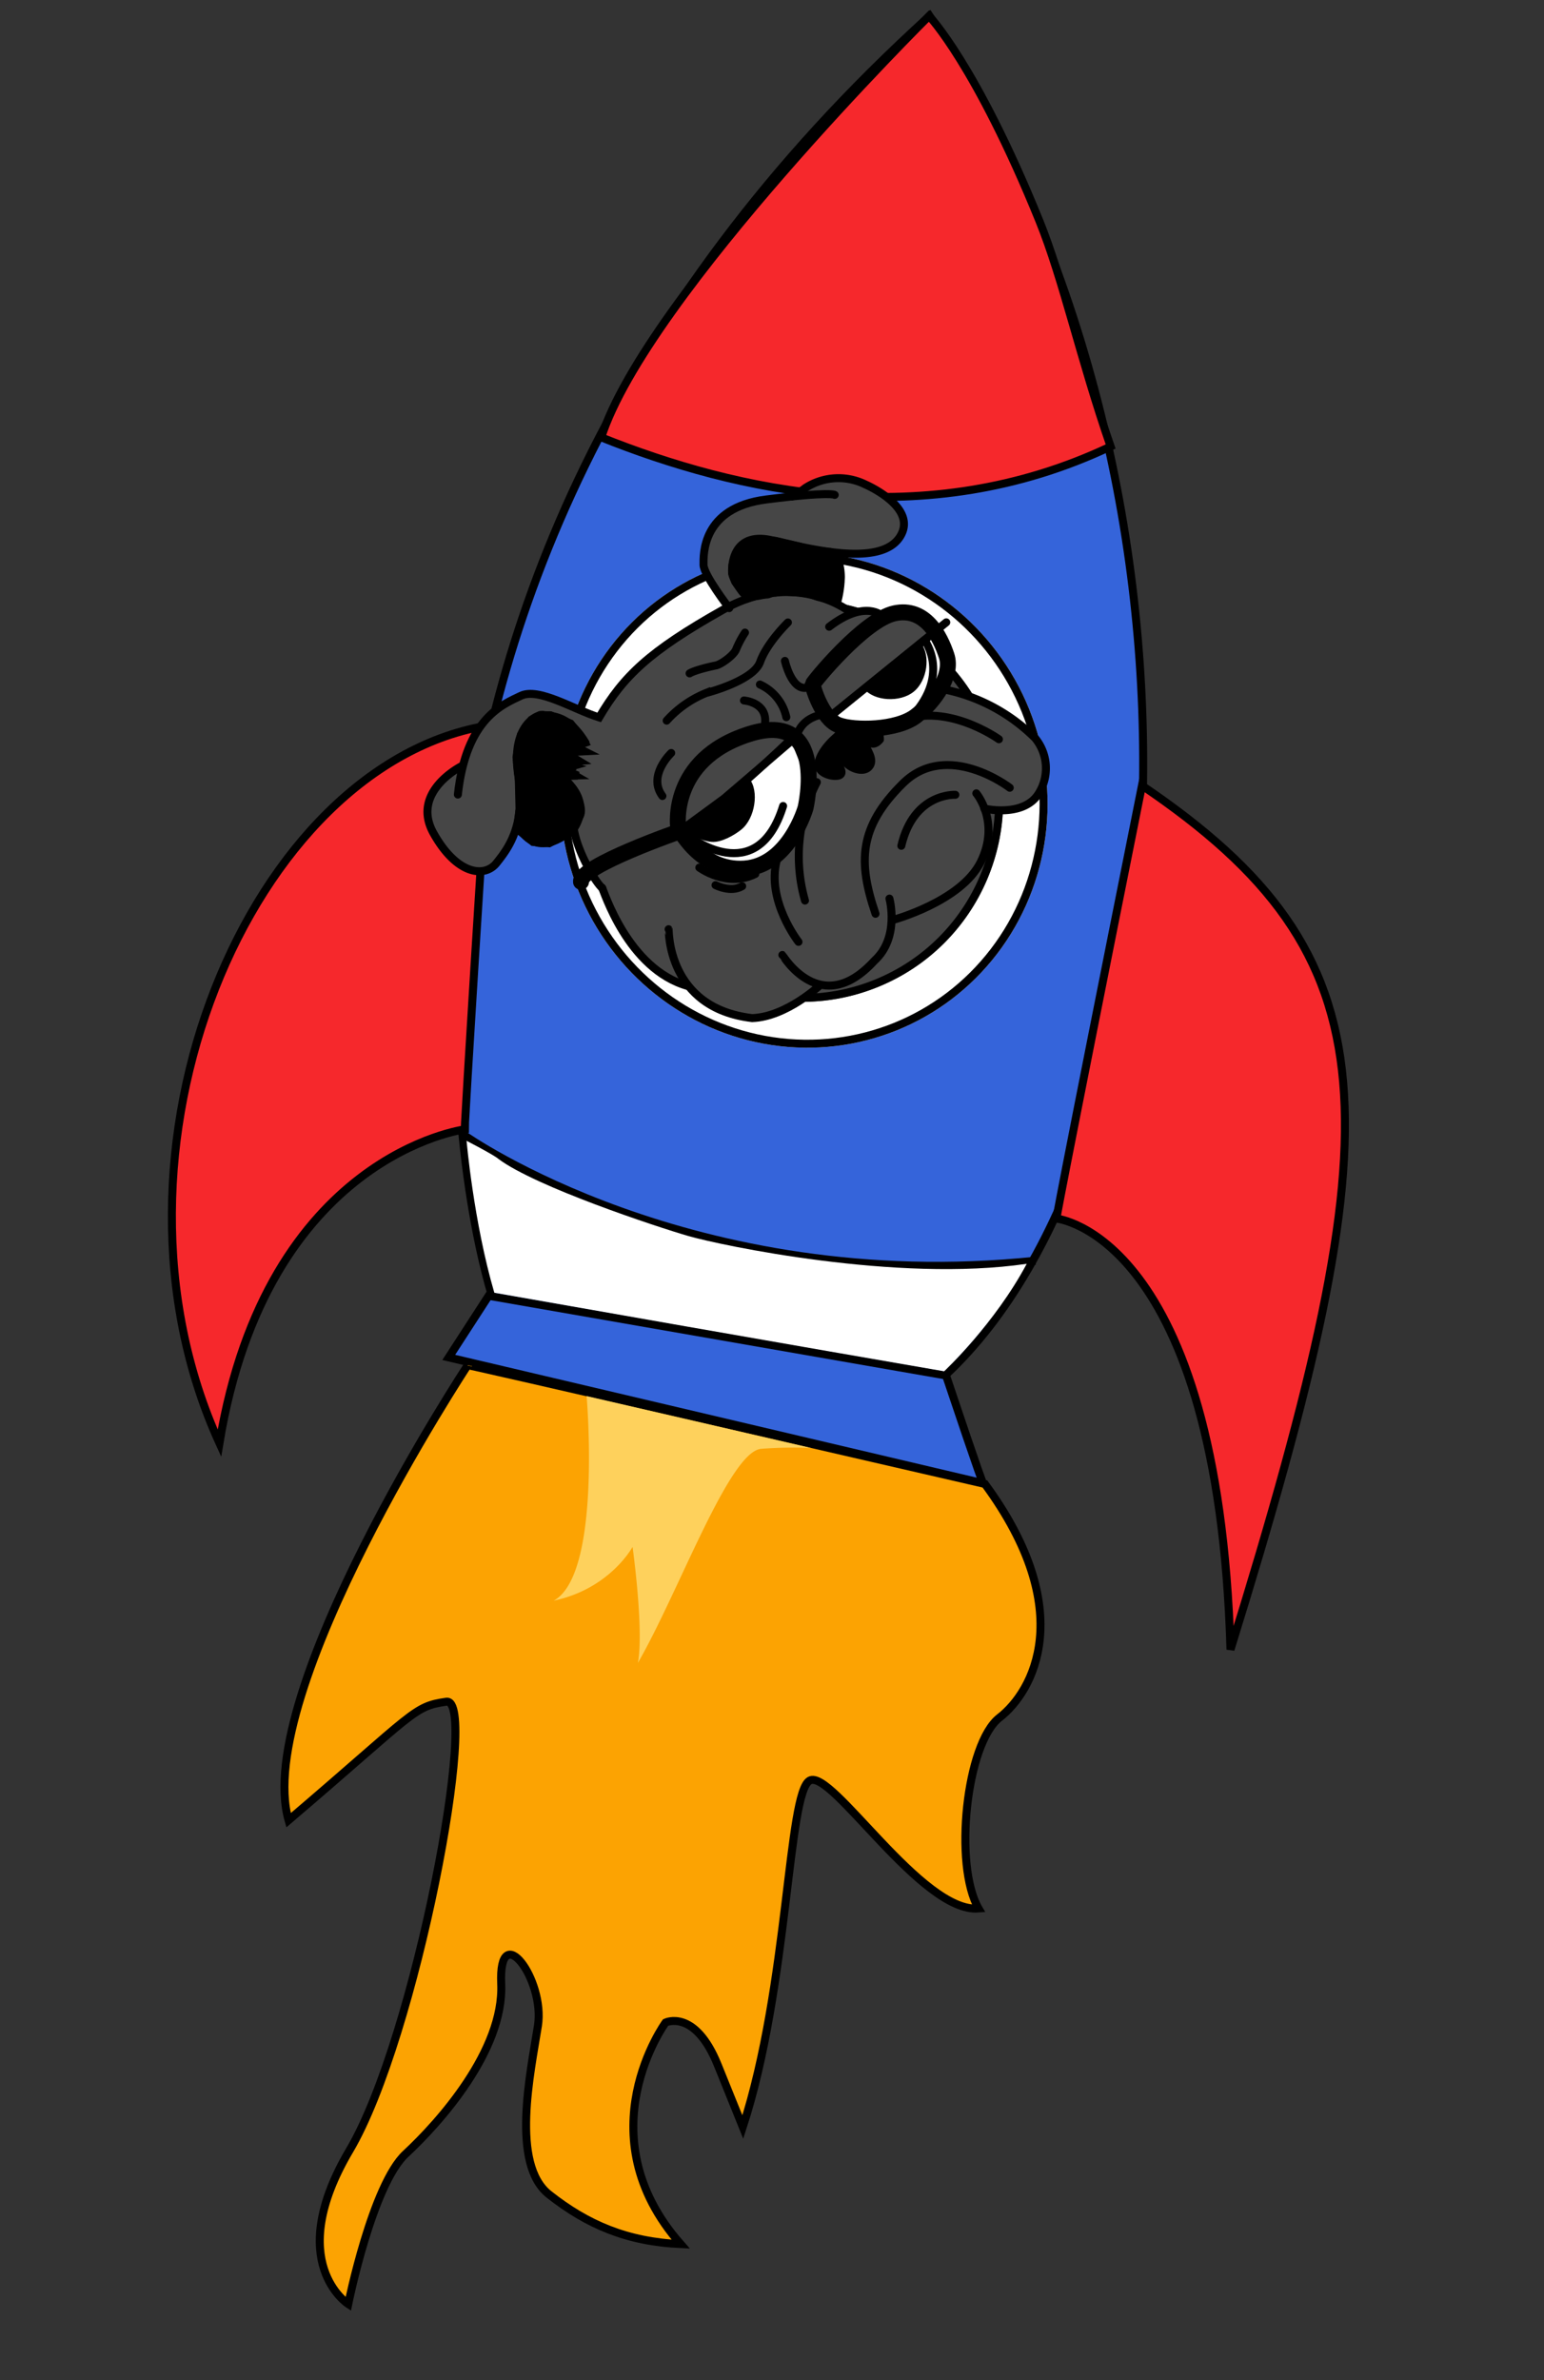 <svg xmlns="http://www.w3.org/2000/svg" width="386.973" height="596.138" viewBox="0 0 386.973 596.138">
  <rect x="0" y="0" width="386.973" height="596.138" fill="#333333" stroke="none"/>
  <g id="foguete" transform="translate(-93.565 135.874) rotate(-22)">
    <path id="Caminho_1535" data-name="Caminho 1535" d="M15.922,255.2S29.67,76.473,237.61,0c27.5,134.9-45.54,286.992-123.733,317.066-1.718,28.356-1.526,28.689-1.526,28.689L0,266.37Z" transform="translate(114.57 0.053)" fill="#3564da" stroke="#000" stroke-width="2"/>
    <path id="Caminho_1540" data-name="Caminho 1540" d="M0,67.088c26.359,25.272,66.071,52.95,117.516,49.941,1.133-22.9,4.644-43.28,4.612-59.142C122.045,15.712,115.711,0,115.711,0S23.883,38.508,0,67.088Z" transform="translate(236.331 0)" fill="#f6282c" stroke="#000" stroke-width="2"/>
    <path id="Caminho_1536" data-name="Caminho 1536" d="M0,92.534s36.1,18.812,0,116.431C88.469,100.669,103.213,63.555,60.5,0,0,92.027,0,92.534,0,92.534Z" transform="translate(268.82 198.704)" fill="#f6282c" stroke="#000" stroke-width="2"/>
    <path id="Caminho_1537" data-name="Caminho 1537" d="M86.557,93.156S38.255,80.445.122,142.984C-3.436,62.652,71.3-12.089,130.282,1.639,87.065,91.631,86.557,93.156,86.557,93.156Z" transform="translate(53.121 121.818)" fill="#f6282c" stroke="#000" stroke-width="2"/>
    <path id="Caminho_1538" data-name="Caminho 1538" d="M118.262,0S37.482,55.809,33.923,88.856c39.659-13.219,39.659-14.744,47.793-12.71S43.073,151.4,17.144,171.223,2.4,206.812,2.4,206.812s16.78-25.42,27.455-29.487,32.54-14.745,38.133-30.506,10.678,3.05,4.576,13.219-19.321,29.487-13.219,40.168,13.727,18.3,25.93,23.9c-12.2-34.577,17.287-52.879,17.287-52.879s8.135-.508,8.135,14.744v16.779c23.9-28.473,41.828-73.472,48.059-74.183s13.53,41.3,27.238,45.572c-1.781-12.462,12.638-39.521,22.786-42.369s28.305-17.25,18.515-55.621C118.345-.144,118.262,0,118.262,0Z" transform="translate(0 270.007)" fill="#fca302" stroke="#000" stroke-width="2"/>
    <path id="Caminho_1539" data-name="Caminho 1539" d="M26.859,0S13.728,42.894,0,44.419c14.236,2.542,23.388-5.085,23.388-5.085S18.3,59.673,13.727,66.79C30,54.079,54.911,26.115,62.538,28.657a108.272,108.272,0,0,1,11.554,4.436Z" transform="translate(116.125 288.345)" fill="#fed15c"/>
    <path id="Caminho_1541" data-name="Caminho 1541" d="M0,0,98.68,61.372" transform="translate(129.413 255.723)" fill="none" stroke="#000" stroke-width="2"/>
    <path id="Caminho_1542" data-name="Caminho 1542" d="M0,0S37.606,58.666,120.941,82.736" transform="translate(139.041 216.312)" fill="none" stroke="#000" stroke-width="2"/>
    <g id="Elipse_90" data-name="Elipse 90" transform="translate(188.483 108.209)" fill="#fff" stroke="#000" stroke-width="2">
      <ellipse cx="60.897" cy="62.165" rx="60.897" ry="62.165" stroke="none"/>
      <ellipse cx="60.897" cy="62.165" rx="59.897" ry="61.165" fill="none"/>
    </g>
    <path id="Caminho_1543" data-name="Caminho 1543" d="M7.806,0S1.827,19.484,0,37.875c62.253,38.879,97.165,60.48,97.165,60.48s16.21-6.256,29.271-17.211C94.625,73.455,56.864,48,50.384,42.907S19.533,17.15,13.516,7.2C12.822,5.81,7.806,0,7.806,0Z" transform="translate(131.233 217.802)" fill="#fff"/>
    <g id="Elipse_91" data-name="Elipse 91" transform="translate(198.633 120.05)" fill="#464646" stroke="#000" stroke-width="2">
      <ellipse cx="50.324" cy="50.324" rx="50.324" ry="50.324" stroke="none"/>
      <ellipse cx="50.324" cy="50.324" rx="49.324" ry="49.324" fill="none"/>
    </g>
    <g id="maurício" transform="matrix(0.956, -0.292, 0.292, 0.956, 155.07, 128.043)">
      <path id="fundo" d="M-1665.406,7455.34h4.284l3.865,1.3,2.887,1.862s2.282,2.375,2.421,2.607a27.028,27.028,0,0,1,1.676,2.747c.047.326,1.024,2.142,1.164,2.608s.791,2.188.885,2.561.465,1.816.512,2.235.233,2.468.186,2.793a10.036,10.036,0,0,1-.186,2c-.186.373-1.4,2.095-1.4,2.095s-1.024.7-1.164.839a18.661,18.661,0,0,1-1.676.838s-1.537.233-1.769.279-2.282-.279-2.282-.279a26.055,26.055,0,0,1-3.073-.838c-.186-.186-1.583-1.444-1.723-1.537s-1.3-1.3-1.723-1.4a22.315,22.315,0,0,1-2.607-1.583l-1.071-1.49-1.164-.559-7.171,10.243,1.4,3.818.559.838,3.352,2.328,1.4,2.049,3.073,2.748s4.284,3.492,4.377,3.911a21.176,21.176,0,0,1,.466,3.585,30.062,30.062,0,0,1-.466,4.563,23.343,23.343,0,0,1-.931,3.073,10.959,10.959,0,0,1-1.024,2.1,9.418,9.418,0,0,1-1.443,1.583c-.512.419-2.934,2.049-2.934,2.049l-.792.279.512,1.3,2.421,3.12,2,3.4,1.49,2.934.7,2,.792,1.723,2.049,6.89.419,4.191-.419,2.095-1.3,3.446-1.583,1.769-2.142,1.816-1.49.885-1.816.6-2.887.233-2.514-.559-1.769-.931-2.7-2.049-2.328-2.188-1.35,2.607-2.328,3.4-2.7,1.769s-2,1.35-2.142,1.4-3.725,1.164-3.725,1.164l-3.585.6h-3.911l-3.585-.6-4.237-.6-4-1.118-4.33-1.63-2.654,2.515-2.933,1.443-3.539.978s-4.144.466-4.284.466-4.1-.466-4.1-.466l-4-1.49-2.514-2.282h-4.61l-6.286-.885-4.563-1.583-3.585-2.188-4.237-5.681-1.63-4.144-.978-6.612-2.887-4.8-1.583-6.658.419-8.474,1.537-8.242,1.257-4.1v-4.331l1.211-5.355,1.63-4.423.605-1.723-9.825-10.01-4.7,2.747-6.565,1.63-2.654-.372-1.956-1.723-2.188-4.331v-9.405l1.676-3.865,2.142-2.607,2.607-1.351,3.772-.931h4.47l1.862.419,4.982-3.12,6.1-2.282,6.565-.232,4.7,1.024,2.608,1.49,3.678,4.936,3.4,6.845,2.188,3.4,2.7-.791,6.845-2.049,4.33-.559,5.913-.372,5.4.372,6.146.559,5.4.652,5.075.838h.931l.326-6.565.885-4.7,3.306-3.818,6.053-3.073h5.913l5.727,2.142,6.519,4.284Z" transform="translate(1789.831 -7447.84)" fill="#464646" stroke="#707070" stroke-width="1"/>
      <path id="Caminho_1404" data-name="Caminho 1404" d="M-1633.408,8001.537l-1.991,6.563-2.66,3.724-3.059,1.33s-3.458.931-3.99.931h-9.309l-5.187-2.261-4.122-2.925-3.192-3.458-1.064-3.9Z" transform="translate(1763.474 -7945.654)" fill="#fff" stroke="#000" stroke-width="2"/>
      <path id="Caminho_1405" data-name="Caminho 1405" d="M-1631.617,8001.537l-1.991,6.563-5.013,6.853-8.7,5.319s-9.7.613-10.23.613-6.342-3.375-6.342-3.375l-4.092-6.547v-9.426l13.2.629Z" transform="translate(1717.348 -7947.023)" fill="#fff" stroke="#000" stroke-width="2"/>
      <path id="Caminho_1366" data-name="Caminho 1366" d="M-631.247,7975.109c0,.7-7.916,19.929,1.257,32.78" transform="translate(655.983 -7921.888)" fill="none" stroke="#000" stroke-linecap="round" stroke-width="2"/>
      <path id="Caminho_1367" data-name="Caminho 1367" d="M-886.447,8160.071c0,.14-12.8,15.04,2.281,30.5,6.891,5.168,18.439,4.284,18.439,4.284" transform="translate(917.608 -8088.225)" fill="none" stroke="#000" stroke-linecap="round" stroke-width="2"/>
      <path id="Caminho_1368" data-name="Caminho 1368" d="M-1160.989,8388.037c.047.14-2.747,18.625,16.995,15.645,8.707-.466,12.758-9.731,12.758-9.731" transform="translate(1210.262 -8293.235)" fill="none" stroke="#000" stroke-linecap="round" stroke-width="2"/>
      <path id="Caminho_1369" data-name="Caminho 1369" d="M-1494.035,8390.66s16.343,7.31,26.494,2.654,9.964-14.063,9.964-14.063" transform="translate(1570.128 -8285.334)" fill="none" stroke="#000" stroke-linecap="round" stroke-width="2"/>
      <path id="Caminho_1370" data-name="Caminho 1370" d="M-1694.53,8154.217s6.333,8.195,13.224,5.541a11.885,11.885,0,0,0,7.776-11.268,44.915,44.915,0,0,0-10.359-24.182" transform="translate(1806.243 -8056.063)" fill="none" stroke="#000" stroke-linecap="round" stroke-width="2"/>
      <path id="Caminho_1371" data-name="Caminho 1371" d="M-1578.026,7832.876s-.637-6.036-12.094-6.343" transform="translate(1700.252 -7788.272)" fill="none" stroke="#000" stroke-linecap="round" stroke-width="2"/>
      <path id="Caminho_1372" data-name="Caminho 1372" d="M-1429.667,7503.024s-3.478-17.392-24.551-20.972-29.871-2.762-41.123,1.433c-3.785-5.729-7.058-15.447-11.867-16.572s-14.117-4.3-27.825,9.309" transform="translate(1546.347 -7463.841)" fill="none" stroke="#000" stroke-linecap="round" stroke-width="2"/>
      <path id="Caminho_1373" data-name="Caminho 1373" d="M-802.229,7517.051s-14.219-3.273-16.265,8.593,2.966,16.776,7.57,15.754,11.662-2.66,18.107-13.708,13.708-8.8,14.424-7.672,5.013,3.171,3.785,11.969a11.559,11.559,0,0,1-2.864-1.433l1.33,2.967-4.092-2.967,1.432,3.888-4.4-3.069,2.967,3.58-2.967-1.432,1.944,3.683-3.581-2.762s3.376,9.514-5.626,12.479c-2.967,5.115-4.194,13.811-3.785,16.061" transform="translate(818.965 -7509.581)" fill="none" stroke="#000" stroke-linecap="round" stroke-width="2"/>
      <path id="Caminho_1374" data-name="Caminho 1374" d="M-1687.183,7465.428s.25-10.524,1.824-12.492,8.656-11.41,22.505-2.833,14.085,9.915,14.085,9.915" transform="translate(1780.768 -7446.561)" fill="none" stroke="#000" stroke-linecap="round" stroke-width="2"/>
      <path id="Caminho_1375" data-name="Caminho 1375" d="M-1788.782,7529.112s-.472-5.823.787-7.554,6.767-7.869,12.905,0,16.839,22.19,25.338,19.515,1.652-15.659,1.652-15.659a15.255,15.255,0,0,0-12.276-8.813,18.8,18.8,0,0,1-4.013-.472" transform="translate(1887.732 -7509.124)" fill="none" stroke="#000" stroke-linecap="round" stroke-width="2"/>
      <path id="Caminho_1376" data-name="Caminho 1376" d="M-1280.745,7698.92a24.993,24.993,0,0,0-4.284,1.816c-1.4.884-5.448.6-6.565,0s-4.843-2.421-6.379-2.607" transform="translate(1373.553 -7672.797)" fill="none" stroke="#000" stroke-linecap="round" stroke-width="2"/>
      <path id="Caminho_1377" data-name="Caminho 1377" d="M-1357.815,7750.369s-7.31.652-11.64,3.306-15.412-2.468-15.412-2.468a26.876,26.876,0,0,0-12.06-.838" transform="translate(1460.588 -7719.45)" fill="none" stroke="#000" stroke-linecap="round" stroke-width="2"/>
      <path id="Caminho_1378" data-name="Caminho 1378" d="M-958.175,7823.253s-8.262.629-8.5,7" transform="translate(1017.623 -7785.323)" fill="none" stroke="#000" stroke-linecap="round" stroke-width="2"/>
      <path id="Caminho_1379" data-name="Caminho 1379" d="M-940.1,8088.952s2.125,8.341,9.915,10.072" transform="translate(986.962 -8024.267)" fill="none" stroke="#000" stroke-linecap="round" stroke-width="2"/>
      <path id="Caminho_1380" data-name="Caminho 1380" d="M-895.56,8148.344s1.731,3.934,5.036,4.406" transform="translate(942.811 -8077.678)" fill="none" stroke="#000" stroke-linecap="round" stroke-width="2"/>
      <path id="Caminho_1381" data-name="Caminho 1381" d="M-1521.509,8262.013s-4.6-19.233-20.152-17.7-21.175,8.286-25.881,21.073" transform="translate(1641.462 -8163.907)" fill="none" stroke="#000" stroke-linecap="round" stroke-width="2"/>
      <path id="Caminho_1382" data-name="Caminho 1382" d="M-1604.7,8136.525s-4.5-16.572-17.7-19.437" transform="translate(1730.181 -8049.57)" fill="none" stroke="#000" stroke-linecap="round" stroke-width="2"/>
      <path id="Caminho_1383" data-name="Caminho 1383" d="M-1202.833,8129.126a40.391,40.391,0,0,1,20.971-21.181" transform="translate(1265.09 -8041.348)" fill="none" stroke="#000" stroke-linecap="round" stroke-width="2"/>
      <path id="Caminho_1384" data-name="Caminho 1384" d="M-1002.7,8215.633s.2-13.063,8.593-19.3" transform="translate(1057.182 -8120.832)" fill="none" stroke="#000" stroke-linecap="round" stroke-width="2"/>
      <path id="Caminho_1385" data-name="Caminho 1385" d="M-1387.345,8056.148c-1.162.032-.526,4.209-2.858,5.025s-4.219-2.44-4.219-4.307-1.906-.373-1.906-.373-.077,2.123-1.359,1.772-3.509-3.079-2.692-4.945c.616-1.407,3.723-2.909,8.229-3.015a9.322,9.322,0,0,1,4.609.5c6.88,3.148,3.382,6.88,3.382,6.88s-2.118.542-2.432-1.033C-1386.807,8056.539-1386.843,8055.959-1387.345,8056.148Z" transform="translate(1486.408 -7989.456)" stroke="#000" stroke-linecap="round" stroke-width="2"/>
      <path id="Caminho_1386" data-name="Caminho 1386" d="M-1432.613,8324.833s-7.712-7.014-18.571,1.405" transform="translate(1540.849 -8233.932)" fill="none" stroke="#000" stroke-linecap="round" stroke-width="2"/>
      <path id="Caminho_1387" data-name="Caminho 1387" d="M-1257.828,7829.7a11.732,11.732,0,0,1,0,10.532" transform="translate(1345.356 -7791.116)" fill="none" stroke="#000" stroke-linecap="round" stroke-width="2"/>
      <path id="Caminho_1388" data-name="Caminho 1388" d="M-1210.251,7835.677s4.237,3.938.605,7.69" transform="translate(1292.151 -7796.496)" fill="none" stroke="#000" stroke-linecap="round" stroke-width="2"/>
      <path id="Caminho_1389" data-name="Caminho 1389" d="M-1587.876,7823.253s-3.39,6.823,0,8.639,17.312-4.963,26.028-1.937" transform="translate(1684 -7785.323)" fill="none" stroke="#000" stroke-linecap="round" stroke-width="2"/>
      <path id="Caminho_1390" data-name="Caminho 1390" d="M-1592.438,7694.73s8.954-6.106,6.909-11.119" transform="translate(1707.686 -7659.742)" fill="none" stroke="#000" stroke-linecap="round" stroke-width="2"/>
      <path id="Caminho_1391" data-name="Caminho 1391" d="M-646.9,7732.341c-.511,0-12.276.92-10.127-9.412" transform="translate(675.199 -7695.101)" fill="none" stroke="#000" stroke-linecap="round" stroke-width="2"/>
      <path id="Caminho_1394" data-name="Caminho 1394" d="M-1665.671,8001.449H-1703.6" transform="translate(1799.325 -7945.574)" fill="none" stroke="#000" stroke-linecap="round" stroke-width="2"/>
      <path id="Caminho_1395" data-name="Caminho 1395" d="M-1191.253,7983.475s-30.531,2.754-36.433,0" transform="translate(1276.984 -7929.411)" fill="none" stroke="#000" stroke-linecap="round" stroke-width="2"/>
      <g id="óculos" transform="translate(21.562 44.293)">
        <path id="Caminho_1392" data-name="Caminho 1392" d="M.418,9.108S9.21-5.416,28.8,2.218s-.551,23.292-.551,23.292-12.276,8.655-21.482,2.2S.418,9.108.418,9.108Z" transform="translate(27.182)" fill="none" stroke="#000" stroke-linecap="round" stroke-width="4"/>
        <path id="Caminho_1393" data-name="Caminho 1393" d="M2.18,2.351c-.393.335-3.62,8.282-1.416,11.98S11.308,24.64,17.288,24.8s13.692-2.125,15.5-6.925S36.331,4.967,29.328,1.425,2.573,2.016,2.18,2.351Z" transform="translate(74.108 0.241)" fill="none" stroke="#000" stroke-linecap="round" stroke-width="4"/>
        <path id="Caminho_1397" data-name="Caminho 1397" d="M27.6,6.617S2.123-2.635,0,.741" transform="translate(0 3.767)" fill="none" stroke="#000" stroke-linecap="round" stroke-width="4"/>
        <path id="Caminho_1396" data-name="Caminho 1396" d="M9.354,1.582S4.643-1.977,0,1.582" transform="translate(64.642 8.802)" fill="none" stroke="#000" stroke-linecap="round" stroke-width="2"/>
      </g>
      <path id="Caminho_1398" data-name="Caminho 1398" d="M-1618,8001.537s-.288,11.48-15.79,13.055" transform="translate(1744.62 -7945.654)" fill="none" stroke="#000" stroke-linecap="round" stroke-width="2"/>
      <path id="Caminho_1399" data-name="Caminho 1399" d="M-1143.289,7995.631s4.8,21.282,23.135,9.006" transform="translate(1193.058 -7938.73)" fill="none" stroke="#000" stroke-linecap="round" stroke-width="2"/>
      <path id="Caminho_1400" data-name="Caminho 1400" d="M-1575.215,7558.34l4.1-3.548,1.46-2.479.744-3.278-.744-1.1-2.865-2.949-2.2-3.031-3.416-4.408-2.535-2.535-2.783-1.681-2.507-.193-2.066.661-2.314,1.571-1.405,1.681a15.96,15.96,0,0,0-.744,2.039c-.028.358-.165,2.066-.165,2.231a8.281,8.281,0,0,0,0,1.653,8.116,8.116,0,0,1,.3,1.157l2.342,1.46a14.285,14.285,0,0,1,1.708.992c.248.248,1.24.413,1.708.8s1.075.633,1.46.937a11.122,11.122,0,0,1,1.35,1.047c.386.413,1.157,1.047,1.35,1.24s1.074.964,1.267,1.157.827.964.964,1.1a8.628,8.628,0,0,1,.744,1.047,13.808,13.808,0,0,0,.8,1.295c.22.275.716.964.827,1.129s.441.689.606.965.661,1.02.771,1.268.386.826.386.826Z" transform="translate(1691.395 -7524.419)" stroke="#000" stroke-width="2"/>
      <path id="Caminho_1401" data-name="Caminho 1401" d="M-791.5,7552.859l-2.514-1.071.745,2-1.537-.605-2.049-1.4,1.3,3.725-3.585-2.328,1.583,2.328-2.188-.931,1.211,3.166-2.887-2.235.419,2.654s-.093,6.938-3.027,8.241a22.813,22.813,0,0,1-4.423,1.583l-5.82-1.117-2.933-2.794-.792-3.818.373-1.815,2.98-2.934,4.516-5.866,3.073-4.7,4.423-3.678,4.377-1.258,2.421.466,2,1.676,2.607,4.749v3.679Z" transform="translate(835.702 -7530.598)" stroke="#000" stroke-width="2"/>
      <g id="Caminho_1402" data-name="Caminho 1402" transform="translate(107.166 -15.085)">
        <path d="M 9.207 78.332 C 5.732 78.332 1.817 75.111 1.112 71.945 C 2.83 71.918 4.809 71.905 7.119 71.905 C 10.13 71.905 13.12 71.928 15.523 71.946 C 16.104 71.95 16.651 71.954 17.157 71.958 C 16.86 73.299 15.993 74.718 14.715 75.908 C 13.084 77.426 11.025 78.332 9.207 78.332 Z" stroke="none"/>
        <path d="M 7.119 70.905 L 7.119 72.905 C 5.423 72.905 3.907 72.912 2.542 72.926 C 2.939 73.699 3.54 74.475 4.293 75.162 C 5.783 76.521 7.62 77.332 9.207 77.332 C 10.779 77.332 12.583 76.526 14.034 75.176 C 14.766 74.494 15.351 73.72 15.738 72.947 C 15.665 72.947 15.591 72.946 15.516 72.946 C 13.114 72.928 10.126 72.905 7.119 72.905 L 7.119 70.905 M 7.119 70.905 C 11.43 70.905 15.69 70.951 18.27 70.965 C 18.27 74.941 13.628 79.332 9.207 79.332 C 4.786 79.332 1.9073486328125e-06 74.941 1.9073486328125e-06 70.965 C 2.188 70.92 4.662 70.905 7.119 70.905 Z" stroke="none" fill="#000"/>
      </g>
      <g id="Caminho_1403" data-name="Caminho 1403" transform="translate(66.556 -9.432)">
        <path d="M -5.506 72.341 C -6.67 72.341 -8.077 72.165 -9.27 71.871 C -10.743 71.507 -11.87 70.983 -12.53 70.356 C -13.333 69.592 -14.132 68.435 -14.721 67.181 C -15.09 66.395 -15.357 65.622 -15.498 64.946 C -15.438 64.946 -15.377 64.946 -15.316 64.946 C -11.815 64.946 -7.245 65.184 -3.213 65.394 C -0.801 65.52 1.35 65.632 2.95 65.677 C 2.192 68.879 -2.019 72.341 -5.506 72.341 Z" stroke="none"/>
        <path d="M -14.157 65.954 C -13.666 67.249 -12.823 68.698 -11.841 69.631 C -10.715 70.702 -7.735 71.341 -5.506 71.341 C -3.937 71.341 -1.981 70.454 -0.401 69.027 C 0.43 68.276 1.089 67.441 1.517 66.627 C 0.137 66.57 -1.494 66.485 -3.265 66.393 C -6.851 66.206 -10.864 65.997 -14.157 65.954 M -15.316 63.946 C -9.168 63.946 0.295 64.677 4.069 64.697 C 4.069 68.674 -1.084 73.341 -5.506 73.341 C -7.668 73.341 -11.45 72.762 -13.219 71.081 C -15.114 69.279 -16.612 65.99 -16.612 63.958 C -16.2 63.95 -15.768 63.946 -15.316 63.946 Z" stroke="none" fill="#000"/>
      </g>
    </g>
  </g>
</svg>
